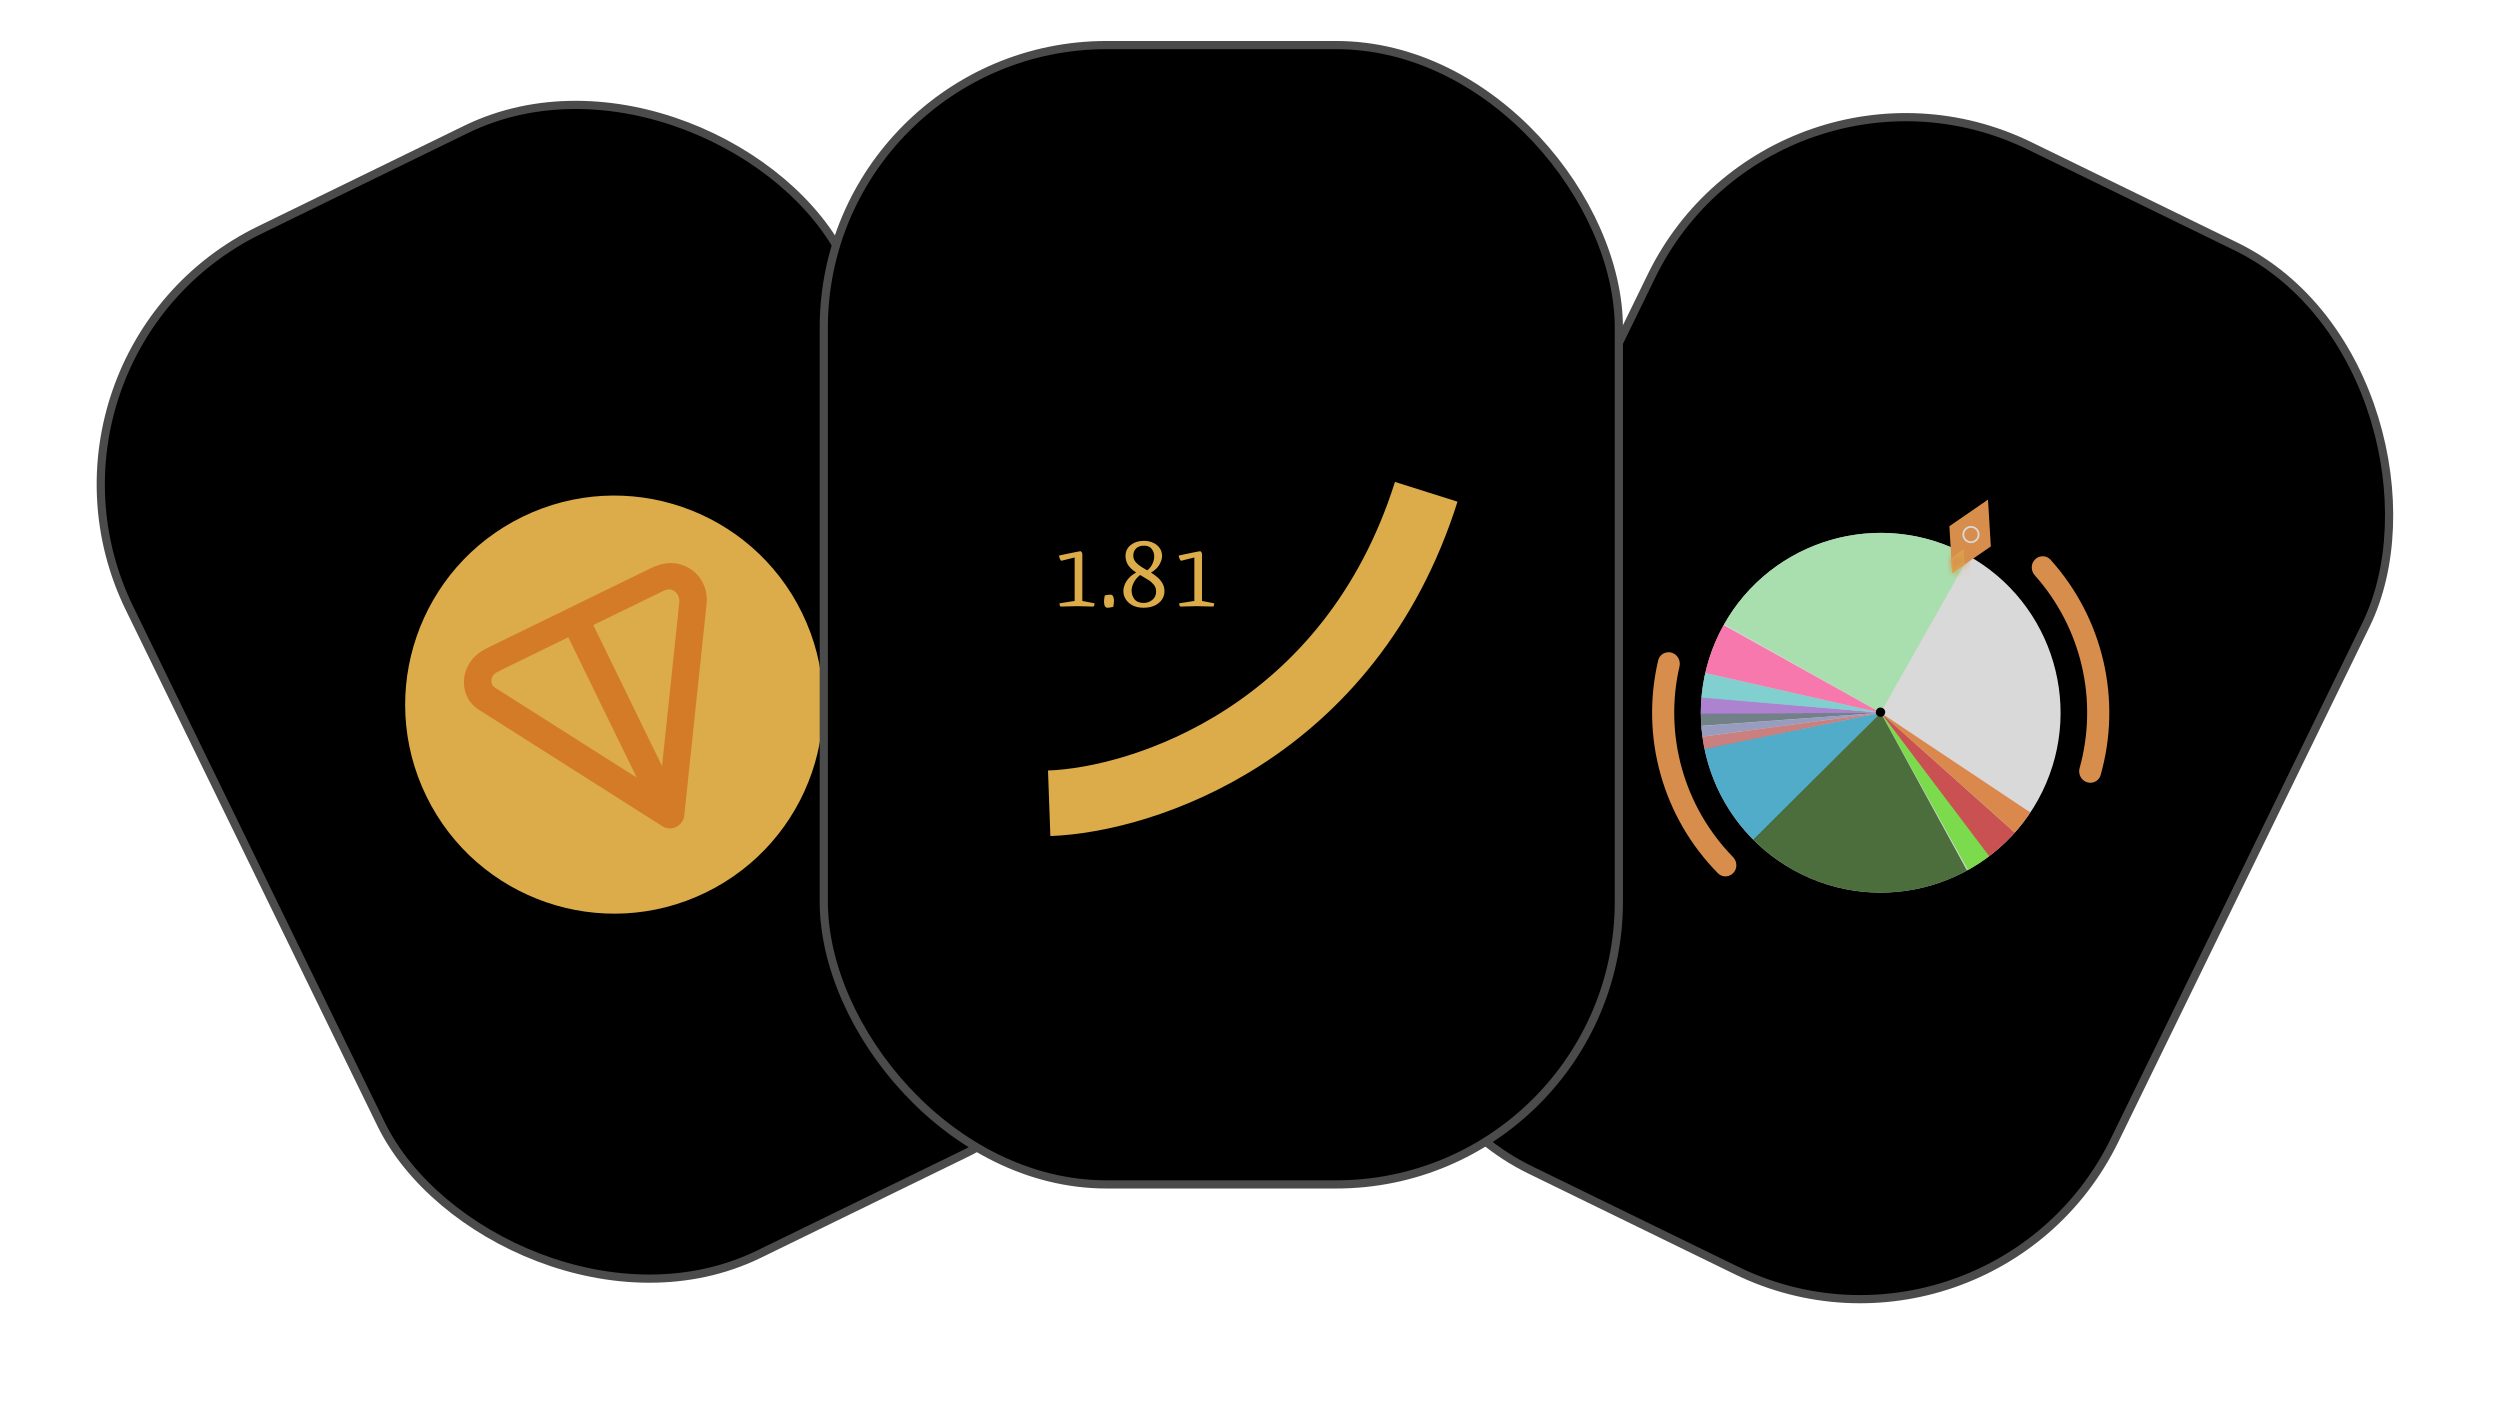 <svg width="305" height="171" viewBox="0 0 305 171" fill="none" xmlns="http://www.w3.org/2000/svg">
<rect x="0.669" y="43.191" width="97" height="139" rx="34.5" transform="rotate(-26 0.669 43.191)" fill="black" stroke="#4B4B4B"/>
<g filter="url(#filter0_d_399_1142)">
<circle cx="74.935" cy="85.963" r="25.5" transform="rotate(-26 74.935 85.963)" fill="#DDAC4A"/>
</g>
<path fill-rule="evenodd" clip-rule="evenodd" d="M59.699 78.927L79.394 69.321C80.091 68.981 80.834 68.737 81.715 68.698C82.772 68.651 83.526 69.022 84.065 69.305C84.107 69.327 84.148 69.351 84.187 69.376C84.876 69.822 85.405 70.408 85.763 71.141C86.103 71.838 86.295 72.684 86.218 73.54C86.218 73.549 86.217 73.557 86.216 73.565L83.478 99.533C83.418 100.106 83.044 100.621 82.498 100.885C81.952 101.15 81.316 101.122 80.83 100.814L58.931 86.915C58.924 86.911 58.918 86.907 58.912 86.904C58.423 86.611 57.668 86.159 57.175 85.34C56.721 84.587 56.527 83.705 56.618 82.814C56.709 81.924 57.082 81.065 57.688 80.355C58.338 79.594 59.172 79.184 59.699 78.927ZM69.33 77.748L61.086 81.769C60.544 82.034 60.351 82.166 60.237 82.3C60.078 82.486 59.98 82.712 59.955 82.948C59.931 83.185 59.983 83.421 60.104 83.623C60.174 83.738 60.294 83.851 60.84 84.178C60.852 84.185 60.863 84.192 60.874 84.199L77.678 94.864L69.33 77.748ZM72.383 76.259L80.768 93.45L82.878 73.437C82.897 73.201 82.841 72.901 82.709 72.63C82.602 72.411 82.461 72.245 82.256 72.102C82.067 72.004 81.957 71.957 81.872 71.93C81.799 71.907 81.748 71.9 81.682 71.903C81.407 71.915 81.152 71.982 80.781 72.164L72.383 76.259Z" fill="#D47B28"/>
<rect x="216.602" y="2.669" width="97" height="139" rx="34.5" transform="rotate(26 216.602 2.669)" fill="black" stroke="#4B4B4B"/>
<g filter="url(#filter1_d_399_1142)">
<circle cx="229.445" cy="86.956" r="21.942" transform="rotate(26 229.445 86.956)" fill="#D9D9D9"/>
</g>
<path d="M254.595 95.428C255.302 95.666 256.07 95.287 256.274 94.57C257.561 90.036 257.68 85.242 256.608 80.637C255.537 76.032 253.315 71.783 250.159 68.282C249.66 67.728 248.803 67.728 248.274 68.253V68.253C247.745 68.778 247.746 69.63 248.242 70.186C251.046 73.329 253.022 77.132 253.98 81.249C254.937 85.365 254.842 89.65 253.713 93.708C253.513 94.426 253.889 95.19 254.595 95.428V95.428Z" fill="#D78E4D"/>
<path d="M210.34 76.165C213.202 71.098 217.96 67.375 223.566 65.816C229.173 64.257 235.169 64.989 240.236 67.851L229.445 86.956L210.34 76.165Z" fill="#9EE1A4" fill-opacity="0.8"/>
<path d="M207.562 88.555C207.525 88.049 207.505 87.541 207.504 87.034L229.445 86.956L207.562 88.555Z" fill="#586C73" fill-opacity="0.8"/>
<path d="M207.945 91.335C208.808 95.573 210.905 99.463 213.973 102.513L229.445 86.956L207.945 91.335Z" fill="#30A1C5" fill-opacity="0.8"/>
<path d="M242.646 104.482C243.79 103.62 244.847 102.648 245.802 101.581L229.445 86.956L242.646 104.482Z" fill="#C53030" fill-opacity="0.8"/>
<path d="M245.807 101.575C246.496 100.804 247.13 99.984 247.704 99.124L229.445 86.956L245.807 101.575Z" fill="#DC752B" fill-opacity="0.8"/>
<path d="M240.093 106.14C240.997 105.638 241.865 105.073 242.69 104.449L229.445 86.956L240.093 106.14Z" fill="#64DC2B" fill-opacity="0.8"/>
<path d="M213.906 102.446C217.259 105.81 221.613 107.995 226.314 108.673C231.015 109.35 235.809 108.485 239.975 106.205L229.445 86.956L213.906 102.446Z" fill="#2A5316" fill-opacity="0.8"/>
<path d="M207.504 87.12C207.499 86.432 207.526 85.744 207.586 85.058L229.445 86.956L207.504 87.12Z" fill="#A36DCD" fill-opacity="0.8"/>
<path d="M207.58 85.128C207.665 84.111 207.821 83.101 208.046 82.105L229.445 86.956L207.58 85.128Z" fill="#6DCDCD" fill-opacity="0.8"/>
<path d="M208.047 82.102C208.511 80.059 209.264 78.093 210.285 76.264L229.445 86.956L208.047 82.102Z" fill="#FF60A3" fill-opacity="0.8"/>
<path d="M207.697 89.863C207.64 89.435 207.595 89.005 207.563 88.575L229.445 86.956L207.697 89.863Z" fill="#888FB9" fill-opacity="0.8"/>
<path d="M207.956 91.389C207.852 90.885 207.766 90.379 207.698 89.869L229.445 86.956L207.956 91.389Z" fill="#C86B6B" fill-opacity="0.8"/>
<circle cx="229.422" cy="86.887" r="0.564" transform="rotate(26 229.422 86.887)" fill="black"/>
<path d="M203.939 79.625C203.222 79.419 202.471 79.833 202.3 80.558C201.219 85.145 201.317 89.94 202.594 94.492C203.872 99.044 206.284 103.189 209.594 106.544C210.118 107.074 210.974 107.037 211.478 106.488V106.488C211.983 105.94 211.944 105.088 211.424 104.555C208.481 101.542 206.335 97.832 205.193 93.763C204.05 89.693 203.952 85.409 204.898 81.304C205.065 80.578 204.655 79.831 203.939 79.625V79.625Z" fill="#D78E4D"/>
<path d="M241.332 65.909L239.505 67.167L239.372 64.952L241.199 63.694L241.332 65.909Z" fill="#DDAC4A" stroke="#D78E4D" stroke-width="3"/>
<mask id="path-22-inside-1_399_1142" fill="white">
<path d="M238.167 69.91L238.077 68.077L239.577 67.02L239.667 68.852L238.167 69.91Z"/>
</mask>
<path d="M238.167 69.91L238.077 68.077L239.577 67.02L239.667 68.852L238.167 69.91Z" fill="#DDAC4A"/>
<path d="M238.167 69.91L235.171 70.057L235.438 75.505L239.896 72.361L238.167 69.91ZM238.077 68.077L236.349 65.625L235 66.576L235.081 68.224L238.077 68.077ZM239.577 67.02L242.573 66.873L242.306 61.425L237.848 64.568L239.577 67.02ZM239.667 68.852L241.396 71.304L242.744 70.353L242.663 68.705L239.667 68.852ZM241.164 69.762L241.074 67.93L235.081 68.224L235.171 70.057L241.164 69.762ZM239.806 70.529L241.306 69.472L237.848 64.568L236.349 65.625L239.806 70.529ZM236.58 67.167L236.67 68.999L242.663 68.705L242.573 66.873L236.58 67.167ZM237.938 66.4L236.439 67.458L239.896 72.361L241.396 71.304L237.938 66.4Z" fill="#D78E4D" mask="url(#path-22-inside-1_399_1142)"/>
<path d="M241.397 65.672C241.144 66.19 240.518 66.406 240 66.153C239.481 65.9 239.266 65.274 239.518 64.755C239.771 64.237 240.397 64.021 240.916 64.274C241.434 64.527 241.65 65.153 241.397 65.672ZM239.717 64.852C239.517 65.261 239.687 65.755 240.096 65.955C240.506 66.154 240.999 65.984 241.199 65.575C241.398 65.166 241.228 64.672 240.819 64.473C240.41 64.273 239.916 64.443 239.717 64.852Z" fill="#D9D9D9"/>
<rect x="100.5" y="5.5" width="97" height="139" rx="34.5" fill="black" stroke="#4B4B4B"/>
<path d="M128 98C139.463 97.587 164.712 89.408 174 60" stroke="#DDAC4A" stroke-width="8"/>
<path d="M132.044 73.316L133.532 73.604C133.532 73.644 133.524 73.72 133.508 73.832C133.492 73.944 133.436 74 133.34 74L131.408 73.952L129.452 74C129.356 74 129.3 73.944 129.284 73.832C129.268 73.72 129.26 73.644 129.26 73.604L131.108 73.316V68.012L129.512 68.408C129.456 68.408 129.404 68.364 129.356 68.276C129.308 68.18 129.268 68.084 129.236 67.988C129.212 67.884 129.2 67.816 129.2 67.784C129.2 67.784 129.28 67.764 129.44 67.724C129.608 67.684 129.816 67.64 130.064 67.592C130.312 67.536 130.564 67.484 130.82 67.436C131.076 67.38 131.296 67.336 131.48 67.304C131.672 67.264 131.788 67.244 131.828 67.244C131.876 67.268 131.924 67.312 131.972 67.376C132.02 67.432 132.044 67.512 132.044 67.616V73.316ZM135.473 72.548C135.633 72.548 135.745 72.624 135.809 72.776C135.873 72.92 135.905 73.092 135.905 73.292C135.905 73.468 135.889 73.636 135.857 73.796C135.833 73.956 135.821 74.036 135.821 74.036C135.821 74.036 135.741 74.052 135.581 74.084C135.421 74.124 135.273 74.144 135.137 74.144C134.961 74.144 134.841 74.068 134.777 73.916C134.721 73.764 134.693 73.596 134.693 73.412C134.693 73.228 134.709 73.052 134.741 72.884C134.773 72.716 134.789 72.632 134.789 72.632C134.789 72.632 134.869 72.62 135.029 72.596C135.197 72.564 135.345 72.548 135.473 72.548ZM137.048 72.092C137.048 71.868 137.1 71.62 137.204 71.348C137.308 71.076 137.476 70.808 137.708 70.544C137.94 70.28 138.244 70.048 138.62 69.848C138.236 69.616 137.92 69.332 137.672 68.996C137.432 68.66 137.312 68.26 137.312 67.796C137.312 67.468 137.4 67.168 137.576 66.896C137.76 66.616 138.02 66.396 138.356 66.236C138.692 66.068 139.1 65.984 139.58 65.984C140.012 65.984 140.392 66.068 140.72 66.236C141.056 66.396 141.316 66.616 141.5 66.896C141.684 67.168 141.776 67.48 141.776 67.832C141.776 68.144 141.668 68.492 141.452 68.876C141.244 69.252 140.9 69.58 140.42 69.86C140.692 70.02 140.952 70.208 141.2 70.424C141.448 70.632 141.652 70.876 141.812 71.156C141.98 71.436 142.064 71.764 142.064 72.14C142.064 72.5 141.964 72.832 141.764 73.136C141.564 73.44 141.272 73.684 140.888 73.868C140.512 74.052 140.052 74.144 139.508 74.144C139.02 74.144 138.592 74.056 138.224 73.88C137.856 73.696 137.568 73.448 137.36 73.136C137.152 72.824 137.048 72.476 137.048 72.092ZM138.26 67.796C138.26 68.1 138.368 68.372 138.584 68.612C138.8 68.844 139.044 69.04 139.316 69.2L139.964 69.584C140.268 69.344 140.484 69.068 140.612 68.756C140.748 68.444 140.816 68.156 140.816 67.892C140.816 67.54 140.712 67.232 140.504 66.968C140.304 66.704 139.992 66.572 139.568 66.572C139.152 66.572 138.828 66.688 138.596 66.92C138.372 67.144 138.26 67.436 138.26 67.796ZM140.108 70.76L139.1 70.148C138.756 70.412 138.496 70.72 138.32 71.072C138.144 71.416 138.056 71.736 138.056 72.032C138.056 72.44 138.172 72.796 138.404 73.1C138.644 73.404 139.016 73.556 139.52 73.556C139.792 73.556 140.04 73.5 140.264 73.388C140.496 73.276 140.684 73.12 140.828 72.92C140.972 72.712 141.044 72.464 141.044 72.176C141.044 71.824 140.944 71.536 140.744 71.312C140.552 71.08 140.34 70.896 140.108 70.76ZM146.646 73.316L148.134 73.604C148.134 73.644 148.126 73.72 148.11 73.832C148.094 73.944 148.038 74 147.942 74L146.01 73.952L144.054 74C143.958 74 143.902 73.944 143.886 73.832C143.87 73.72 143.862 73.644 143.862 73.604L145.71 73.316V68.012L144.114 68.408C144.058 68.408 144.006 68.364 143.958 68.276C143.91 68.18 143.87 68.084 143.838 67.988C143.814 67.884 143.802 67.816 143.802 67.784C143.802 67.784 143.882 67.764 144.042 67.724C144.21 67.684 144.418 67.64 144.666 67.592C144.914 67.536 145.166 67.484 145.422 67.436C145.678 67.38 145.898 67.336 146.082 67.304C146.274 67.264 146.39 67.244 146.43 67.244C146.478 67.268 146.526 67.312 146.574 67.376C146.622 67.432 146.646 67.512 146.646 67.616V73.316Z" fill="#DDAC4A"/>
<defs>
<filter id="filter0_d_399_1142" x="38.329" y="49.357" width="73.212" height="73.212" filterUnits="userSpaceOnUse" color-interpolation-filters="sRGB">
<feFlood flood-opacity="0" result="BackgroundImageFix"/>
<feColorMatrix in="SourceAlpha" type="matrix" values="0 0 0 0 0 0 0 0 0 0 0 0 0 0 0 0 0 0 127 0" result="hardAlpha"/>
<feMorphology radius="1" operator="dilate" in="SourceAlpha" result="effect1_dropShadow_399_1142"/>
<feOffset/>
<feGaussianBlur stdDeviation="5.05"/>
<feComposite in2="hardAlpha" operator="out"/>
<feColorMatrix type="matrix" values="0 0 0 0 0.843 0 0 0 0 0.557 0 0 0 0 0.302 0 0 0 1 0"/>
<feBlend mode="normal" in2="BackgroundImageFix" result="effect1_dropShadow_399_1142"/>
<feBlend mode="normal" in="SourceGraphic" in2="effect1_dropShadow_399_1142" result="shape"/>
</filter>
<filter id="filter1_d_399_1142" x="163.999" y="21.509" width="130.893" height="130.893" filterUnits="userSpaceOnUse" color-interpolation-filters="sRGB">
<feFlood flood-opacity="0" result="BackgroundImageFix"/>
<feColorMatrix in="SourceAlpha" type="matrix" values="0 0 0 0 0 0 0 0 0 0 0 0 0 0 0 0 0 0 127 0" result="hardAlpha"/>
<feMorphology radius="5" operator="dilate" in="SourceAlpha" result="effect1_dropShadow_399_1142"/>
<feOffset/>
<feGaussianBlur stdDeviation="19.25"/>
<feComposite in2="hardAlpha" operator="out"/>
<feColorMatrix type="matrix" values="0 0 0 0 0.843 0 0 0 0 0.557 0 0 0 0 0.302 0 0 0 0.8 0"/>
<feBlend mode="normal" in2="BackgroundImageFix" result="effect1_dropShadow_399_1142"/>
<feBlend mode="normal" in="SourceGraphic" in2="effect1_dropShadow_399_1142" result="shape"/>
</filter>
</defs>
</svg>
